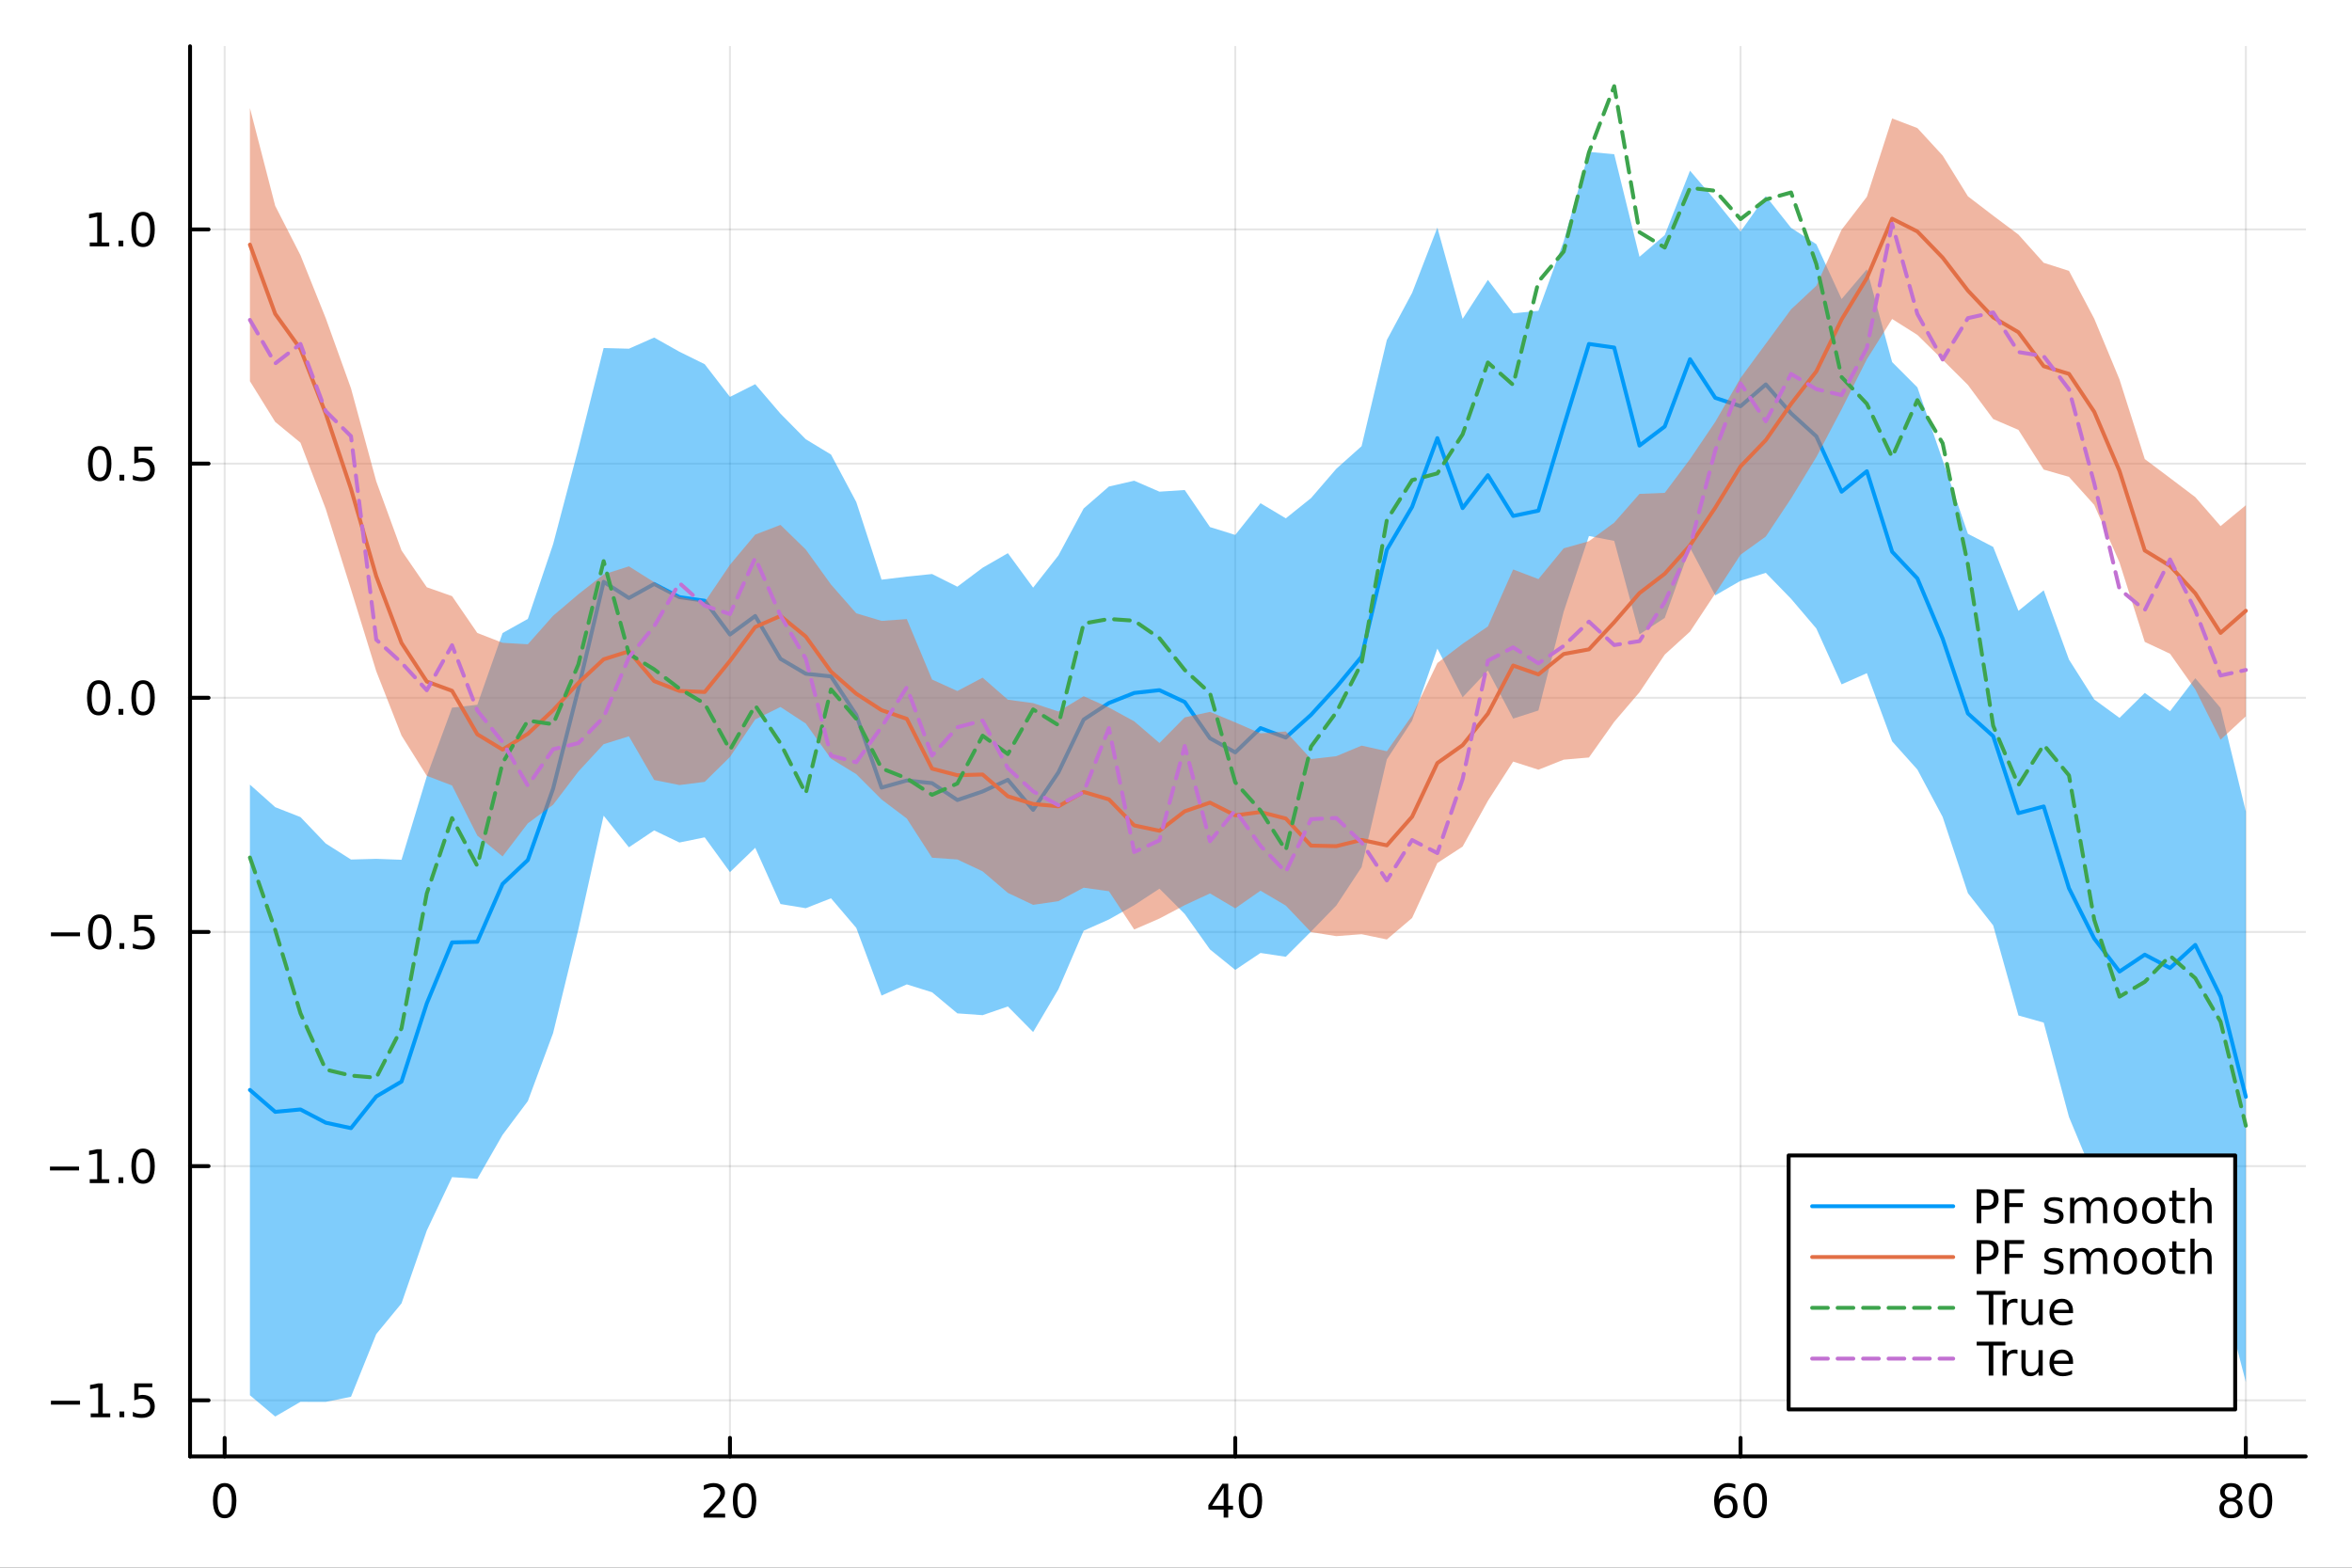 <?xml version="1.0" encoding="utf-8"?>
<svg xmlns="http://www.w3.org/2000/svg" xmlns:xlink="http://www.w3.org/1999/xlink" width="600" height="400" viewBox="0 0 2400 1600">
<rect x="0" y="0" width="2400" height="1600" fill="#333333" stroke="none"/>
<defs>
  <clipPath id="clip340">
    <rect x="0" y="0" width="2400" height="1600"/>
  </clipPath>
</defs>
<path clip-path="url(#clip340)" d="M0 1600 L2400 1600 L2400 0 L0 0  Z" fill="#ffffff" fill-rule="evenodd" fill-opacity="1"/>
<defs>
  <clipPath id="clip341">
    <rect x="480" y="0" width="1681" height="1600"/>
  </clipPath>
</defs>
<path clip-path="url(#clip340)" d="M193.936 1486.45 L2352.76 1486.45 L2352.76 47.244 L193.936 47.244  Z" fill="#ffffff" fill-rule="evenodd" fill-opacity="1"/>
<defs>
  <clipPath id="clip342">
    <rect x="193" y="47" width="2160" height="1440"/>
  </clipPath>
</defs>
<polyline clip-path="url(#clip342)" style="stroke:#000000; stroke-linecap:round; stroke-linejoin:round; stroke-width:2; stroke-opacity:0.1; fill:none" points="229.255,1486.45 229.255,47.244 "/>
<polyline clip-path="url(#clip342)" style="stroke:#000000; stroke-linecap:round; stroke-linejoin:round; stroke-width:2; stroke-opacity:0.1; fill:none" points="744.855,1486.45 744.855,47.244 "/>
<polyline clip-path="url(#clip342)" style="stroke:#000000; stroke-linecap:round; stroke-linejoin:round; stroke-width:2; stroke-opacity:0.1; fill:none" points="1260.46,1486.45 1260.46,47.244 "/>
<polyline clip-path="url(#clip342)" style="stroke:#000000; stroke-linecap:round; stroke-linejoin:round; stroke-width:2; stroke-opacity:0.1; fill:none" points="1776.06,1486.45 1776.06,47.244 "/>
<polyline clip-path="url(#clip342)" style="stroke:#000000; stroke-linecap:round; stroke-linejoin:round; stroke-width:2; stroke-opacity:0.1; fill:none" points="2291.66,1486.45 2291.66,47.244 "/>
<polyline clip-path="url(#clip342)" style="stroke:#000000; stroke-linecap:round; stroke-linejoin:round; stroke-width:2; stroke-opacity:0.1; fill:none" points="193.936,1429.18 2352.76,1429.18 "/>
<polyline clip-path="url(#clip342)" style="stroke:#000000; stroke-linecap:round; stroke-linejoin:round; stroke-width:2; stroke-opacity:0.1; fill:none" points="193.936,1190.18 2352.76,1190.18 "/>
<polyline clip-path="url(#clip342)" style="stroke:#000000; stroke-linecap:round; stroke-linejoin:round; stroke-width:2; stroke-opacity:0.1; fill:none" points="193.936,951.175 2352.76,951.175 "/>
<polyline clip-path="url(#clip342)" style="stroke:#000000; stroke-linecap:round; stroke-linejoin:round; stroke-width:2; stroke-opacity:0.1; fill:none" points="193.936,712.171 2352.76,712.171 "/>
<polyline clip-path="url(#clip342)" style="stroke:#000000; stroke-linecap:round; stroke-linejoin:round; stroke-width:2; stroke-opacity:0.1; fill:none" points="193.936,473.167 2352.76,473.167 "/>
<polyline clip-path="url(#clip342)" style="stroke:#000000; stroke-linecap:round; stroke-linejoin:round; stroke-width:2; stroke-opacity:0.1; fill:none" points="193.936,234.163 2352.76,234.163 "/>
<polyline clip-path="url(#clip340)" style="stroke:#000000; stroke-linecap:round; stroke-linejoin:round; stroke-width:4; stroke-opacity:1; fill:none" points="193.936,1486.45 2352.76,1486.45 "/>
<polyline clip-path="url(#clip340)" style="stroke:#000000; stroke-linecap:round; stroke-linejoin:round; stroke-width:4; stroke-opacity:1; fill:none" points="229.255,1486.45 229.255,1467.55 "/>
<polyline clip-path="url(#clip340)" style="stroke:#000000; stroke-linecap:round; stroke-linejoin:round; stroke-width:4; stroke-opacity:1; fill:none" points="744.855,1486.45 744.855,1467.55 "/>
<polyline clip-path="url(#clip340)" style="stroke:#000000; stroke-linecap:round; stroke-linejoin:round; stroke-width:4; stroke-opacity:1; fill:none" points="1260.46,1486.45 1260.46,1467.55 "/>
<polyline clip-path="url(#clip340)" style="stroke:#000000; stroke-linecap:round; stroke-linejoin:round; stroke-width:4; stroke-opacity:1; fill:none" points="1776.06,1486.45 1776.06,1467.55 "/>
<polyline clip-path="url(#clip340)" style="stroke:#000000; stroke-linecap:round; stroke-linejoin:round; stroke-width:4; stroke-opacity:1; fill:none" points="2291.66,1486.45 2291.66,1467.55 "/>
<path clip-path="url(#clip340)" d="M229.255 1517.37 Q225.644 1517.37 223.815 1520.93 Q222.009 1524.47 222.009 1531.6 Q222.009 1538.71 223.815 1542.27 Q225.644 1545.82 229.255 1545.82 Q232.889 1545.82 234.694 1542.27 Q236.523 1538.71 236.523 1531.6 Q236.523 1524.47 234.694 1520.93 Q232.889 1517.37 229.255 1517.37 M229.255 1513.66 Q235.065 1513.66 238.12 1518.27 Q241.199 1522.85 241.199 1531.6 Q241.199 1540.33 238.12 1544.94 Q235.065 1549.52 229.255 1549.52 Q223.444 1549.52 220.366 1544.94 Q217.31 1540.33 217.31 1531.6 Q217.31 1522.85 220.366 1518.27 Q223.444 1513.66 229.255 1513.66 Z" fill="#000000" fill-rule="nonzero" fill-opacity="1" /><path clip-path="url(#clip340)" d="M723.629 1544.91 L739.948 1544.91 L739.948 1548.85 L718.004 1548.85 L718.004 1544.91 Q720.666 1542.16 725.249 1537.53 Q729.855 1532.88 731.036 1531.53 Q733.281 1529.01 734.161 1527.27 Q735.064 1525.51 735.064 1523.82 Q735.064 1521.07 733.119 1519.33 Q731.198 1517.6 728.096 1517.6 Q725.897 1517.6 723.443 1518.36 Q721.013 1519.13 718.235 1520.68 L718.235 1515.95 Q721.059 1514.82 723.513 1514.24 Q725.967 1513.66 728.004 1513.66 Q733.374 1513.66 736.568 1516.35 Q739.763 1519.03 739.763 1523.52 Q739.763 1525.65 738.953 1527.57 Q738.166 1529.47 736.059 1532.07 Q735.48 1532.74 732.379 1535.95 Q729.277 1539.15 723.629 1544.91 Z" fill="#000000" fill-rule="nonzero" fill-opacity="1" /><path clip-path="url(#clip340)" d="M759.763 1517.37 Q756.152 1517.37 754.323 1520.93 Q752.517 1524.47 752.517 1531.6 Q752.517 1538.71 754.323 1542.27 Q756.152 1545.82 759.763 1545.82 Q763.397 1545.82 765.202 1542.27 Q767.031 1538.71 767.031 1531.6 Q767.031 1524.47 765.202 1520.93 Q763.397 1517.37 759.763 1517.37 M759.763 1513.66 Q765.573 1513.66 768.628 1518.27 Q771.707 1522.85 771.707 1531.6 Q771.707 1540.33 768.628 1544.94 Q765.573 1549.52 759.763 1549.52 Q753.952 1549.52 750.874 1544.94 Q747.818 1540.33 747.818 1531.6 Q747.818 1522.85 750.874 1518.27 Q753.952 1513.66 759.763 1513.66 Z" fill="#000000" fill-rule="nonzero" fill-opacity="1" /><path clip-path="url(#clip340)" d="M1248.63 1518.36 L1236.82 1536.81 L1248.63 1536.81 L1248.63 1518.36 M1247.4 1514.29 L1253.28 1514.29 L1253.28 1536.81 L1258.21 1536.81 L1258.21 1540.7 L1253.28 1540.7 L1253.28 1548.85 L1248.63 1548.85 L1248.63 1540.7 L1233.03 1540.7 L1233.03 1536.19 L1247.4 1514.29 Z" fill="#000000" fill-rule="nonzero" fill-opacity="1" /><path clip-path="url(#clip340)" d="M1275.94 1517.37 Q1272.33 1517.37 1270.5 1520.93 Q1268.7 1524.47 1268.7 1531.6 Q1268.7 1538.71 1270.5 1542.27 Q1272.33 1545.82 1275.94 1545.82 Q1279.58 1545.82 1281.38 1542.27 Q1283.21 1538.71 1283.21 1531.6 Q1283.21 1524.47 1281.38 1520.93 Q1279.58 1517.37 1275.94 1517.37 M1275.94 1513.66 Q1281.75 1513.66 1284.81 1518.27 Q1287.89 1522.85 1287.89 1531.6 Q1287.89 1540.33 1284.81 1544.94 Q1281.75 1549.52 1275.94 1549.52 Q1270.13 1549.52 1267.05 1544.94 Q1264 1540.33 1264 1531.6 Q1264 1522.85 1267.05 1518.27 Q1270.13 1513.66 1275.94 1513.66 Z" fill="#000000" fill-rule="nonzero" fill-opacity="1" /><path clip-path="url(#clip340)" d="M1761.46 1529.7 Q1758.31 1529.7 1756.46 1531.86 Q1754.63 1534.01 1754.63 1537.76 Q1754.63 1541.49 1756.46 1543.66 Q1758.31 1545.82 1761.46 1545.82 Q1764.61 1545.82 1766.44 1543.66 Q1768.29 1541.49 1768.29 1537.76 Q1768.29 1534.01 1766.44 1531.86 Q1764.61 1529.7 1761.46 1529.7 M1770.74 1515.05 L1770.74 1519.31 Q1768.98 1518.48 1767.18 1518.04 Q1765.4 1517.6 1763.64 1517.6 Q1759.01 1517.6 1756.55 1520.72 Q1754.12 1523.85 1753.78 1530.17 Q1755.14 1528.15 1757.2 1527.09 Q1759.26 1526 1761.74 1526 Q1766.95 1526 1769.96 1529.17 Q1772.99 1532.32 1772.99 1537.76 Q1772.99 1543.08 1769.84 1546.3 Q1766.69 1549.52 1761.46 1549.52 Q1755.47 1549.52 1752.3 1544.94 Q1749.12 1540.33 1749.12 1531.6 Q1749.12 1523.41 1753.01 1518.55 Q1756.9 1513.66 1763.45 1513.66 Q1765.21 1513.66 1766.99 1514.01 Q1768.8 1514.36 1770.74 1515.05 Z" fill="#000000" fill-rule="nonzero" fill-opacity="1" /><path clip-path="url(#clip340)" d="M1791.04 1517.37 Q1787.43 1517.37 1785.61 1520.93 Q1783.8 1524.47 1783.8 1531.6 Q1783.8 1538.71 1785.61 1542.27 Q1787.43 1545.82 1791.04 1545.82 Q1794.68 1545.82 1796.48 1542.27 Q1798.31 1538.71 1798.31 1531.6 Q1798.31 1524.47 1796.48 1520.93 Q1794.68 1517.37 1791.04 1517.37 M1791.04 1513.66 Q1796.86 1513.66 1799.91 1518.27 Q1802.99 1522.85 1802.99 1531.6 Q1802.99 1540.33 1799.91 1544.94 Q1796.86 1549.52 1791.04 1549.52 Q1785.23 1549.52 1782.16 1544.94 Q1779.1 1540.33 1779.1 1531.6 Q1779.1 1522.85 1782.16 1518.27 Q1785.23 1513.66 1791.04 1513.66 Z" fill="#000000" fill-rule="nonzero" fill-opacity="1" /><path clip-path="url(#clip340)" d="M2276.53 1532.44 Q2273.2 1532.44 2271.28 1534.22 Q2269.38 1536 2269.38 1539.13 Q2269.38 1542.25 2271.28 1544.03 Q2273.2 1545.82 2276.53 1545.82 Q2279.86 1545.82 2281.78 1544.03 Q2283.71 1542.23 2283.71 1539.13 Q2283.71 1536 2281.78 1534.22 Q2279.89 1532.44 2276.53 1532.44 M2271.85 1530.45 Q2268.84 1529.7 2267.16 1527.64 Q2265.49 1525.58 2265.49 1522.62 Q2265.49 1518.48 2268.43 1516.07 Q2271.39 1513.66 2276.53 1513.66 Q2281.69 1513.66 2284.63 1516.07 Q2287.57 1518.48 2287.57 1522.62 Q2287.57 1525.58 2285.88 1527.64 Q2284.22 1529.7 2281.23 1530.45 Q2284.61 1531.23 2286.48 1533.52 Q2288.38 1535.82 2288.38 1539.13 Q2288.38 1544.15 2285.3 1546.83 Q2282.25 1549.52 2276.53 1549.52 Q2270.81 1549.52 2267.73 1546.83 Q2264.68 1544.15 2264.68 1539.13 Q2264.68 1535.82 2266.58 1533.52 Q2268.47 1531.23 2271.85 1530.45 M2270.14 1523.06 Q2270.14 1525.75 2271.81 1527.25 Q2273.5 1528.76 2276.53 1528.76 Q2279.54 1528.76 2281.23 1527.25 Q2282.94 1525.75 2282.94 1523.06 Q2282.94 1520.38 2281.23 1518.87 Q2279.54 1517.37 2276.53 1517.37 Q2273.5 1517.37 2271.81 1518.87 Q2270.14 1520.38 2270.14 1523.06 Z" fill="#000000" fill-rule="nonzero" fill-opacity="1" /><path clip-path="url(#clip340)" d="M2306.69 1517.37 Q2303.08 1517.37 2301.25 1520.93 Q2299.45 1524.47 2299.45 1531.6 Q2299.45 1538.71 2301.25 1542.27 Q2303.08 1545.82 2306.69 1545.82 Q2310.33 1545.82 2312.13 1542.27 Q2313.96 1538.71 2313.96 1531.6 Q2313.96 1524.47 2312.13 1520.93 Q2310.33 1517.37 2306.69 1517.37 M2306.69 1513.66 Q2312.5 1513.66 2315.56 1518.27 Q2318.64 1522.85 2318.64 1531.6 Q2318.64 1540.33 2315.56 1544.94 Q2312.5 1549.52 2306.69 1549.52 Q2300.88 1549.52 2297.8 1544.94 Q2294.75 1540.33 2294.75 1531.6 Q2294.75 1522.85 2297.8 1518.27 Q2300.88 1513.66 2306.69 1513.66 Z" fill="#000000" fill-rule="nonzero" fill-opacity="1" /><polyline clip-path="url(#clip340)" style="stroke:#000000; stroke-linecap:round; stroke-linejoin:round; stroke-width:4; stroke-opacity:1; fill:none" points="193.936,1486.45 193.936,47.244 "/>
<polyline clip-path="url(#clip340)" style="stroke:#000000; stroke-linecap:round; stroke-linejoin:round; stroke-width:4; stroke-opacity:1; fill:none" points="193.936,1429.18 212.834,1429.18 "/>
<polyline clip-path="url(#clip340)" style="stroke:#000000; stroke-linecap:round; stroke-linejoin:round; stroke-width:4; stroke-opacity:1; fill:none" points="193.936,1190.18 212.834,1190.18 "/>
<polyline clip-path="url(#clip340)" style="stroke:#000000; stroke-linecap:round; stroke-linejoin:round; stroke-width:4; stroke-opacity:1; fill:none" points="193.936,951.175 212.834,951.175 "/>
<polyline clip-path="url(#clip340)" style="stroke:#000000; stroke-linecap:round; stroke-linejoin:round; stroke-width:4; stroke-opacity:1; fill:none" points="193.936,712.171 212.834,712.171 "/>
<polyline clip-path="url(#clip340)" style="stroke:#000000; stroke-linecap:round; stroke-linejoin:round; stroke-width:4; stroke-opacity:1; fill:none" points="193.936,473.167 212.834,473.167 "/>
<polyline clip-path="url(#clip340)" style="stroke:#000000; stroke-linecap:round; stroke-linejoin:round; stroke-width:4; stroke-opacity:1; fill:none" points="193.936,234.163 212.834,234.163 "/>
<path clip-path="url(#clip340)" d="M51.987 1429.63 L81.663 1429.63 L81.663 1433.57 L51.987 1433.57 L51.987 1429.63 Z" fill="#000000" fill-rule="nonzero" fill-opacity="1" /><path clip-path="url(#clip340)" d="M92.566 1442.53 L100.205 1442.53 L100.205 1416.16 L91.895 1417.83 L91.895 1413.57 L100.159 1411.9 L104.834 1411.9 L104.834 1442.53 L112.473 1442.53 L112.473 1446.46 L92.566 1446.46 L92.566 1442.53 Z" fill="#000000" fill-rule="nonzero" fill-opacity="1" /><path clip-path="url(#clip340)" d="M121.918 1440.58 L126.802 1440.58 L126.802 1446.46 L121.918 1446.46 L121.918 1440.58 Z" fill="#000000" fill-rule="nonzero" fill-opacity="1" /><path clip-path="url(#clip340)" d="M137.033 1411.9 L155.39 1411.9 L155.39 1415.84 L141.316 1415.84 L141.316 1424.31 Q142.334 1423.96 143.353 1423.8 Q144.371 1423.62 145.39 1423.62 Q151.177 1423.62 154.556 1426.79 Q157.936 1429.96 157.936 1435.38 Q157.936 1440.95 154.464 1444.06 Q150.992 1447.13 144.672 1447.13 Q142.496 1447.13 140.228 1446.76 Q137.982 1446.39 135.575 1445.65 L135.575 1440.95 Q137.658 1442.09 139.881 1442.64 Q142.103 1443.2 144.58 1443.2 Q148.584 1443.2 150.922 1441.09 Q153.26 1438.99 153.26 1435.38 Q153.26 1431.76 150.922 1429.66 Q148.584 1427.55 144.58 1427.55 Q142.705 1427.55 140.83 1427.97 Q138.978 1428.38 137.033 1429.26 L137.033 1411.9 Z" fill="#000000" fill-rule="nonzero" fill-opacity="1" /><path clip-path="url(#clip340)" d="M50.992 1190.63 L80.668 1190.63 L80.668 1194.57 L50.992 1194.57 L50.992 1190.63 Z" fill="#000000" fill-rule="nonzero" fill-opacity="1" /><path clip-path="url(#clip340)" d="M91.571 1203.52 L99.21 1203.52 L99.21 1177.16 L90.899 1178.83 L90.899 1174.57 L99.163 1172.9 L103.839 1172.9 L103.839 1203.52 L111.478 1203.52 L111.478 1207.46 L91.571 1207.46 L91.571 1203.52 Z" fill="#000000" fill-rule="nonzero" fill-opacity="1" /><path clip-path="url(#clip340)" d="M120.922 1201.58 L125.807 1201.58 L125.807 1207.46 L120.922 1207.46 L120.922 1201.58 Z" fill="#000000" fill-rule="nonzero" fill-opacity="1" /><path clip-path="url(#clip340)" d="M145.992 1175.98 Q142.381 1175.98 140.552 1179.54 Q138.746 1183.08 138.746 1190.21 Q138.746 1197.32 140.552 1200.89 Q142.381 1204.43 145.992 1204.43 Q149.626 1204.43 151.431 1200.89 Q153.26 1197.32 153.26 1190.21 Q153.26 1183.08 151.431 1179.54 Q149.626 1175.98 145.992 1175.98 M145.992 1172.27 Q151.802 1172.27 154.857 1176.88 Q157.936 1181.46 157.936 1190.21 Q157.936 1198.94 154.857 1203.55 Q151.802 1208.13 145.992 1208.13 Q140.181 1208.13 137.103 1203.55 Q134.047 1198.94 134.047 1190.21 Q134.047 1181.46 137.103 1176.88 Q140.181 1172.27 145.992 1172.27 Z" fill="#000000" fill-rule="nonzero" fill-opacity="1" /><path clip-path="url(#clip340)" d="M51.987 951.627 L81.663 951.627 L81.663 955.562 L51.987 955.562 L51.987 951.627 Z" fill="#000000" fill-rule="nonzero" fill-opacity="1" /><path clip-path="url(#clip340)" d="M101.756 936.974 Q98.145 936.974 96.316 940.539 Q94.51 944.08 94.51 951.21 Q94.51 958.316 96.316 961.881 Q98.145 965.423 101.756 965.423 Q105.39 965.423 107.196 961.881 Q109.024 958.316 109.024 951.21 Q109.024 944.08 107.196 940.539 Q105.39 936.974 101.756 936.974 M101.756 933.27 Q107.566 933.27 110.621 937.877 Q113.7 942.46 113.7 951.21 Q113.7 959.937 110.621 964.543 Q107.566 969.127 101.756 969.127 Q95.946 969.127 92.867 964.543 Q89.811 959.937 89.811 951.21 Q89.811 942.46 92.867 937.877 Q95.946 933.27 101.756 933.27 Z" fill="#000000" fill-rule="nonzero" fill-opacity="1" /><path clip-path="url(#clip340)" d="M121.918 962.576 L126.802 962.576 L126.802 968.455 L121.918 968.455 L121.918 962.576 Z" fill="#000000" fill-rule="nonzero" fill-opacity="1" /><path clip-path="url(#clip340)" d="M137.033 933.895 L155.39 933.895 L155.39 937.83 L141.316 937.83 L141.316 946.303 Q142.334 945.955 143.353 945.793 Q144.371 945.608 145.39 945.608 Q151.177 945.608 154.556 948.779 Q157.936 951.951 157.936 957.367 Q157.936 962.946 154.464 966.048 Q150.992 969.127 144.672 969.127 Q142.496 969.127 140.228 968.756 Q137.982 968.386 135.575 967.645 L135.575 962.946 Q137.658 964.08 139.881 964.636 Q142.103 965.191 144.58 965.191 Q148.584 965.191 150.922 963.085 Q153.26 960.978 153.26 957.367 Q153.26 953.756 150.922 951.65 Q148.584 949.543 144.58 949.543 Q142.705 949.543 140.83 949.96 Q138.978 950.377 137.033 951.256 L137.033 933.895 Z" fill="#000000" fill-rule="nonzero" fill-opacity="1" /><path clip-path="url(#clip340)" d="M100.76 697.97 Q97.149 697.97 95.321 701.535 Q93.515 705.076 93.515 712.206 Q93.515 719.312 95.321 722.877 Q97.149 726.419 100.76 726.419 Q104.395 726.419 106.2 722.877 Q108.029 719.312 108.029 712.206 Q108.029 705.076 106.2 701.535 Q104.395 697.97 100.76 697.97 M100.76 694.266 Q106.571 694.266 109.626 698.873 Q112.705 703.456 112.705 712.206 Q112.705 720.933 109.626 725.539 Q106.571 730.123 100.76 730.123 Q94.95 730.123 91.871 725.539 Q88.816 720.933 88.816 712.206 Q88.816 703.456 91.871 698.873 Q94.95 694.266 100.76 694.266 Z" fill="#000000" fill-rule="nonzero" fill-opacity="1" /><path clip-path="url(#clip340)" d="M120.922 723.572 L125.807 723.572 L125.807 729.451 L120.922 729.451 L120.922 723.572 Z" fill="#000000" fill-rule="nonzero" fill-opacity="1" /><path clip-path="url(#clip340)" d="M145.992 697.97 Q142.381 697.97 140.552 701.535 Q138.746 705.076 138.746 712.206 Q138.746 719.312 140.552 722.877 Q142.381 726.419 145.992 726.419 Q149.626 726.419 151.431 722.877 Q153.26 719.312 153.26 712.206 Q153.26 705.076 151.431 701.535 Q149.626 697.97 145.992 697.97 M145.992 694.266 Q151.802 694.266 154.857 698.873 Q157.936 703.456 157.936 712.206 Q157.936 720.933 154.857 725.539 Q151.802 730.123 145.992 730.123 Q140.181 730.123 137.103 725.539 Q134.047 720.933 134.047 712.206 Q134.047 703.456 137.103 698.873 Q140.181 694.266 145.992 694.266 Z" fill="#000000" fill-rule="nonzero" fill-opacity="1" /><path clip-path="url(#clip340)" d="M101.756 458.966 Q98.145 458.966 96.316 462.531 Q94.51 466.073 94.51 473.202 Q94.51 480.309 96.316 483.873 Q98.145 487.415 101.756 487.415 Q105.39 487.415 107.196 483.873 Q109.024 480.309 109.024 473.202 Q109.024 466.073 107.196 462.531 Q105.39 458.966 101.756 458.966 M101.756 455.262 Q107.566 455.262 110.621 459.869 Q113.7 464.452 113.7 473.202 Q113.7 481.929 110.621 486.535 Q107.566 491.119 101.756 491.119 Q95.946 491.119 92.867 486.535 Q89.811 481.929 89.811 473.202 Q89.811 464.452 92.867 459.869 Q95.946 455.262 101.756 455.262 Z" fill="#000000" fill-rule="nonzero" fill-opacity="1" /><path clip-path="url(#clip340)" d="M121.918 484.568 L126.802 484.568 L126.802 490.447 L121.918 490.447 L121.918 484.568 Z" fill="#000000" fill-rule="nonzero" fill-opacity="1" /><path clip-path="url(#clip340)" d="M137.033 455.887 L155.39 455.887 L155.39 459.823 L141.316 459.823 L141.316 468.295 Q142.334 467.948 143.353 467.785 Q144.371 467.6 145.39 467.6 Q151.177 467.6 154.556 470.772 Q157.936 473.943 157.936 479.359 Q157.936 484.938 154.464 488.04 Q150.992 491.119 144.672 491.119 Q142.496 491.119 140.228 490.748 Q137.982 490.378 135.575 489.637 L135.575 484.938 Q137.658 486.072 139.881 486.628 Q142.103 487.184 144.58 487.184 Q148.584 487.184 150.922 485.077 Q153.26 482.971 153.26 479.359 Q153.26 475.748 150.922 473.642 Q148.584 471.535 144.58 471.535 Q142.705 471.535 140.83 471.952 Q138.978 472.369 137.033 473.248 L137.033 455.887 Z" fill="#000000" fill-rule="nonzero" fill-opacity="1" /><path clip-path="url(#clip340)" d="M91.571 247.508 L99.21 247.508 L99.21 221.143 L90.899 222.809 L90.899 218.55 L99.163 216.883 L103.839 216.883 L103.839 247.508 L111.478 247.508 L111.478 251.443 L91.571 251.443 L91.571 247.508 Z" fill="#000000" fill-rule="nonzero" fill-opacity="1" /><path clip-path="url(#clip340)" d="M120.922 245.564 L125.807 245.564 L125.807 251.443 L120.922 251.443 L120.922 245.564 Z" fill="#000000" fill-rule="nonzero" fill-opacity="1" /><path clip-path="url(#clip340)" d="M145.992 219.962 Q142.381 219.962 140.552 223.527 Q138.746 227.069 138.746 234.198 Q138.746 241.305 140.552 244.869 Q142.381 248.411 145.992 248.411 Q149.626 248.411 151.431 244.869 Q153.26 241.305 153.26 234.198 Q153.26 227.069 151.431 223.527 Q149.626 219.962 145.992 219.962 M145.992 216.258 Q151.802 216.258 154.857 220.865 Q157.936 225.448 157.936 234.198 Q157.936 242.925 154.857 247.531 Q151.802 252.115 145.992 252.115 Q140.181 252.115 137.103 247.531 Q134.047 242.925 134.047 234.198 Q134.047 225.448 137.103 220.865 Q140.181 216.258 145.992 216.258 Z" fill="#000000" fill-rule="nonzero" fill-opacity="1" /><path clip-path="url(#clip342)" d="M255.035 1424.02 L280.815 1445.72 L306.595 1430.74 L332.375 1430.78 L358.155 1425.55 L383.935 1361.58 L409.715 1330.21 L435.495 1255.89 L461.275 1201.42 L487.055 1203.13 L512.835 1158.23 L538.615 1123.79 L564.395 1054.36 L590.175 948.428 L615.955 832.449 L641.735 864.752 L667.515 847.521 L693.295 859.88 L719.075 854.591 L744.855 890.114 L770.635 865.266 L796.415 922.656 L822.195 926.926 L847.975 916.793 L873.755 947.019 L899.535 1016.09 L925.316 1004.67 L951.096 1012.73 L976.876 1034.25 L1002.66 1036.09 L1028.44 1027.21 L1054.22 1053.32 L1080 1009.71 L1105.78 949.891 L1131.56 938.414 L1157.34 923.852 L1183.12 906.986 L1208.9 932.791 L1234.68 969.015 L1260.46 989.86 L1286.24 972.601 L1312.02 976.501 L1337.8 950.732 L1363.58 924.171 L1389.36 885.057 L1415.14 775.053 L1440.92 735.661 L1466.7 661.94 L1492.48 711.689 L1518.26 684.359 L1544.04 733.421 L1569.82 725.13 L1595.6 624.268 L1621.38 547.057 L1647.16 552.048 L1672.94 647.443 L1698.72 630.635 L1724.5 559.023 L1750.28 607.635 L1776.06 592.768 L1801.84 584.644 L1827.62 611.135 L1853.4 641.429 L1879.18 698.474 L1904.96 687.029 L1930.74 756.643 L1956.52 785.422 L1982.3 833.799 L2008.08 911.592 L2033.86 944.501 L2059.64 1036.42 L2085.42 1043.67 L2111.2 1139.99 L2136.98 1201.94 L2162.76 1250.45 L2188.54 1241.48 L2214.32 1250.05 L2240.1 1236.59 L2265.88 1311.6 L2291.66 1410.55 L2291.66 828.203 L2265.88 722.54 L2240.1 692.173 L2214.32 725.886 L2188.54 707.2 L2162.76 732.672 L2136.98 713.855 L2111.2 673.157 L2085.42 602.489 L2059.64 623.419 L2033.86 558.182 L2008.08 544.78 L1982.3 469.704 L1956.52 395.357 L1930.74 369.552 L1904.96 274.827 L1879.18 305.207 L1853.4 249.212 L1827.62 232.564 L1801.84 200.066 L1776.06 236.397 L1750.28 204.495 L1724.5 174.209 L1698.72 239.952 L1672.94 262.092 L1647.16 157.396 L1621.38 155.02 L1595.6 246.252 L1569.82 317.23 L1544.04 319.778 L1518.26 285.627 L1492.48 325.464 L1466.7 232.33 L1440.92 298.94 L1415.14 347.06 L1389.36 455.388 L1363.58 478.442 L1337.8 508.367 L1312.02 529.018 L1286.24 513.572 L1260.46 545.957 L1234.68 537.926 L1208.9 500.114 L1183.12 501.8 L1157.34 490.623 L1131.56 496.543 L1105.78 518.943 L1080 566.89 L1054.22 599.763 L1028.44 564.586 L1002.66 579.466 L976.876 598.8 L951.096 585.859 L925.316 588.493 L899.535 591.623 L873.755 512.379 L847.975 463.918 L822.195 448.298 L796.415 422.182 L770.635 392.097 L744.855 405.08 L719.075 371.695 L693.295 358.992 L667.515 344.505 L641.735 355.885 L615.955 355.184 L590.175 457.74 L564.395 555.415 L538.615 631.661 L512.835 646.093 L487.055 719.303 L461.275 722.249 L435.495 792.318 L409.715 877.495 L383.935 876.529 L358.155 877.246 L332.375 860.874 L306.595 833.922 L280.815 823.806 L255.035 800.795  Z" fill="#009af9" fill-rule="evenodd" fill-opacity="0.5"/>
<polyline clip-path="url(#clip342)" style="stroke:#009af9; stroke-linecap:round; stroke-linejoin:round; stroke-width:4; stroke-opacity:1; fill:none" points="255.035,1112.41 280.815,1134.76 306.595,1132.33 332.375,1145.83 358.155,1151.4 383.935,1119.06 409.715,1103.85 435.495,1024.11 461.275,961.834 487.055,961.216 512.835,902.163 538.615,877.725 564.395,804.887 590.175,703.084 615.955,593.817 641.735,610.319 667.515,596.013 693.295,609.436 719.075,613.143 744.855,647.597 770.635,628.682 796.415,672.419 822.195,687.612 847.975,690.356 873.755,729.699 899.535,803.856 925.316,796.582 951.096,799.294 976.876,816.526 1002.66,807.778 1028.44,795.9 1054.22,826.544 1080,788.302 1105.78,734.417 1131.56,717.479 1157.34,707.238 1183.12,704.393 1208.9,716.453 1234.68,753.47 1260.46,767.909 1286.24,743.086 1312.02,752.76 1337.8,729.55 1363.58,701.307 1389.36,670.223 1415.14,561.057 1440.92,517.301 1466.7,447.135 1492.48,518.576 1518.26,484.993 1544.04,526.599 1569.82,521.18 1595.6,435.26 1621.38,351.038 1647.16,354.722 1672.94,454.768 1698.72,435.293 1724.5,366.616 1750.28,406.065 1776.06,414.582 1801.84,392.355 1827.62,421.85 1853.4,445.321 1879.18,501.841 1904.96,480.928 1930.74,563.097 1956.52,590.389 1982.3,651.751 2008.08,728.186 2033.86,751.341 2059.64,829.92 2085.42,823.079 2111.2,906.575 2136.98,957.898 2162.76,991.562 2188.54,974.34 2214.32,987.967 2240.1,964.382 2265.88,1017.07 2291.66,1119.38 "/>
<path clip-path="url(#clip342)" d="M255.035 389.054 L280.815 430.61 L306.595 451.833 L332.375 519.395 L358.155 601.556 L383.935 685.09 L409.715 750.686 L435.495 791.809 L461.275 801.668 L487.055 852.816 L512.835 874.086 L538.615 840.294 L564.395 821.329 L590.175 787.445 L615.955 759.535 L641.735 751.455 L667.515 796.033 L693.295 801.236 L719.075 797.957 L744.855 772.579 L770.635 734.259 L796.415 721.547 L822.195 738.421 L847.975 774.341 L873.755 790.113 L899.535 815.935 L925.316 835.429 L951.096 875.412 L976.876 877.177 L1002.66 889.296 L1028.44 911.297 L1054.22 923.495 L1080 919.744 L1105.78 905.993 L1131.56 909.598 L1157.34 948.647 L1183.12 937.468 L1208.9 923.839 L1234.68 911.819 L1260.46 927.037 L1286.24 909.052 L1312.02 924.235 L1337.8 951.324 L1363.58 955.444 L1389.36 953.471 L1415.14 958.818 L1440.92 936.901 L1466.7 880.828 L1492.48 864.02 L1518.26 817.348 L1544.04 777.296 L1569.82 785.566 L1595.6 775.339 L1621.38 773.107 L1647.16 736.712 L1672.94 706.549 L1698.72 668.092 L1724.5 644.65 L1750.28 605.716 L1776.06 566.152 L1801.84 547.572 L1827.62 508.782 L1853.4 466.495 L1879.18 417.711 L1904.96 366.708 L1930.74 325.548 L1956.52 341.82 L1982.3 367.197 L2008.08 392.858 L2033.86 427.678 L2059.64 438.76 L2085.42 479.282 L2111.2 486.695 L2136.98 515.35 L2162.76 574.065 L2188.54 655.127 L2214.32 667.215 L2240.1 703.693 L2265.88 754.951 L2291.66 731.087 L2291.66 515.651 L2265.88 536.956 L2240.1 507.383 L2214.32 487.884 L2188.54 468.513 L2162.76 387.286 L2136.98 325.269 L2111.2 276.436 L2085.42 268.221 L2059.64 239.422 L2033.86 220.116 L2008.08 200.361 L1982.3 158.729 L1956.52 130.714 L1930.74 120.877 L1904.96 200.863 L1879.18 234.459 L1853.4 291.648 L1827.62 315.741 L1801.84 350.794 L1776.06 385.813 L1750.28 430.511 L1724.5 468.575 L1698.72 503.016 L1672.94 504.065 L1647.16 533.406 L1621.38 552.365 L1595.6 559.628 L1569.82 591.023 L1544.04 581.204 L1518.26 639.346 L1492.48 657.059 L1466.7 676.674 L1440.92 730.162 L1415.14 766.745 L1389.36 760.988 L1363.58 771.78 L1337.8 774.744 L1312.02 746.535 L1286.24 748.512 L1260.46 737.28 L1234.68 726.536 L1208.9 732.193 L1183.12 758.333 L1157.34 736.18 L1131.56 722.118 L1105.78 710.572 L1080 726.164 L1054.22 717.623 L1028.44 714.137 L1002.66 691.633 L976.876 705.257 L951.096 693.557 L925.316 631.867 L899.535 633.682 L873.755 625.948 L847.975 596.604 L822.195 560.846 L796.415 535.73 L770.635 545.631 L744.855 576.452 L719.075 614.543 L693.295 609.132 L667.515 594.23 L641.735 578.01 L615.955 586.263 L590.175 606.523 L564.395 628.454 L538.615 657.555 L512.835 656.051 L487.055 646.021 L461.275 608.419 L435.495 599.363 L409.715 561.802 L383.935 491.281 L358.155 396.361 L332.375 324.739 L306.595 260.482 L280.815 210.062 L255.035 110.32  Z" fill="#e26f46" fill-rule="evenodd" fill-opacity="0.5"/>
<polyline clip-path="url(#clip342)" style="stroke:#e26f46; stroke-linecap:round; stroke-linejoin:round; stroke-width:4; stroke-opacity:1; fill:none" points="255.035,249.687 280.815,320.336 306.595,356.157 332.375,422.067 358.155,498.958 383.935,588.185 409.715,656.244 435.495,695.586 461.275,705.043 487.055,749.419 512.835,765.068 538.615,748.924 564.395,724.891 590.175,696.984 615.955,672.899 641.735,664.733 667.515,695.131 693.295,705.184 719.075,706.25 744.855,674.516 770.635,639.945 796.415,628.639 822.195,649.634 847.975,685.473 873.755,708.03 899.535,724.808 925.316,733.648 951.096,784.484 976.876,791.217 1002.66,790.464 1028.44,812.717 1054.22,820.559 1080,822.954 1105.78,808.282 1131.56,815.858 1157.34,842.414 1183.12,847.9 1208.9,828.016 1234.68,819.177 1260.46,832.159 1286.24,828.782 1312.02,835.385 1337.8,863.034 1363.58,863.612 1389.36,857.229 1415.14,862.782 1440.92,833.531 1466.7,778.751 1492.48,760.539 1518.26,728.347 1544.04,679.25 1569.82,688.294 1595.6,667.483 1621.38,662.736 1647.16,635.059 1672.94,605.307 1698.72,585.554 1724.5,556.613 1750.28,518.114 1776.06,475.982 1801.84,449.183 1827.62,412.262 1853.4,379.072 1879.18,326.085 1904.96,283.786 1930.74,223.212 1956.52,236.267 1982.3,262.963 2008.08,296.609 2033.86,323.897 2059.64,339.091 2085.42,373.752 2111.2,381.565 2136.98,420.309 2162.76,480.675 2188.54,561.82 2214.32,577.55 2240.1,605.538 2265.88,645.954 2291.66,623.369 "/>
<polyline clip-path="url(#clip342)" style="stroke:#3da44d; stroke-linecap:round; stroke-linejoin:round; stroke-width:4; stroke-opacity:1; fill:none" stroke-dasharray="16, 10" points="255.035,875.21 280.815,949.077 306.595,1034.15 332.375,1091.62 358.155,1097.76 383.935,1099.92 409.715,1049.45 435.495,911.898 461.275,834.971 487.055,883.809 512.835,778.645 538.615,735.427 564.395,739.172 590.175,678.117 615.955,572.721 641.735,667.273 667.515,683.141 693.295,702.8 719.075,718.136 744.855,765.313 770.635,719.951 796.415,758.668 822.195,809.921 847.975,703.636 873.755,733.674 899.535,784.178 925.316,794.431 951.096,811.213 976.876,799.649 1002.66,750.851 1028.44,769.609 1054.22,724.05 1080,740.103 1105.78,636.353 1131.56,631.718 1157.34,633.49 1183.12,651.349 1208.9,683.766 1234.68,707.351 1260.46,798.455 1286.24,827.208 1312.02,867.805 1337.8,761.984 1363.58,727.027 1389.36,676.893 1415.14,530.78 1440.92,489.999 1466.7,483.155 1492.48,443.281 1518.26,369.974 1544.04,392.841 1569.82,287.515 1595.6,256.741 1621.38,155.47 1647.16,87.976 1672.94,236.974 1698.72,252.651 1724.5,191.719 1750.28,194.692 1776.06,223.627 1801.84,203.664 1827.62,196.438 1853.4,269.561 1879.18,384.819 1904.96,412.145 1930.74,466.552 1956.52,408.35 1982.3,452.407 2008.08,576.231 2033.86,740.73 2059.64,801.274 2085.42,760.19 2111.2,791.361 2136.98,938.679 2162.76,1017.2 2188.54,1002.12 2214.32,975.457 2240.1,998.39 2265.88,1042.76 2291.66,1148.9 "/>
<polyline clip-path="url(#clip342)" style="stroke:#c271d2; stroke-linecap:round; stroke-linejoin:round; stroke-width:4; stroke-opacity:1; fill:none" stroke-dasharray="16, 10" points="255.035,326.513 280.815,370.987 306.595,351.033 332.375,419.624 358.155,445.193 383.935,652.858 409.715,676.336 435.495,704.476 461.275,658.513 487.055,725.15 512.835,757.42 538.615,801.852 564.395,764.678 590.175,758.463 615.955,732.021 641.735,670.891 667.515,639.177 693.295,595.058 719.075,618.098 744.855,626.726 770.635,569.405 796.415,628.207 822.195,672.245 847.975,771.207 873.755,777.964 899.535,742.01 925.316,701.48 951.096,771.136 976.876,742.263 1002.66,735.444 1028.44,784.03 1054.22,807.653 1080,821.834 1105.78,808.416 1131.56,743.123 1157.34,869.592 1183.12,857.627 1208.9,761.391 1234.68,858.607 1260.46,827.042 1286.24,863.244 1312.02,889.948 1337.8,836.045 1363.58,834.794 1389.36,859.843 1415.14,898.585 1440.92,857.346 1466.7,870.667 1492.48,795.193 1518.26,674.324 1544.04,660.696 1569.82,677.05 1595.6,659.271 1621.38,634.453 1647.16,658.349 1672.94,654.345 1698.72,614.438 1724.5,557.79 1750.28,459.601 1776.06,391.293 1801.84,429.993 1827.62,381.606 1853.4,397.159 1879.18,403.251 1904.96,355.16 1930.74,228.407 1956.52,320.45 1982.3,366.914 2008.08,324.689 2033.86,318.889 2059.64,359.321 2085.42,363.527 2111.2,397.285 2136.98,493.247 2162.76,601.193 2188.54,622.682 2214.32,570.975 2240.1,623.115 2265.88,689.445 2291.66,683.772 "/>
<path clip-path="url(#clip340)" d="M1825.15 1438.47 L2280.8 1438.47 L2280.8 1179.27 L1825.15 1179.27  Z" fill="#ffffff" fill-rule="evenodd" fill-opacity="1"/>
<polyline clip-path="url(#clip340)" style="stroke:#000000; stroke-linecap:round; stroke-linejoin:round; stroke-width:4; stroke-opacity:1; fill:none" points="1825.15,1438.47 2280.8,1438.47 2280.8,1179.27 1825.15,1179.27 1825.15,1438.47 "/>
<polyline clip-path="url(#clip340)" style="stroke:#009af9; stroke-linecap:round; stroke-linejoin:round; stroke-width:4; stroke-opacity:1; fill:none" points="1849.13,1231.11 1993.05,1231.11 "/>
<path clip-path="url(#clip340)" d="M2021.72 1217.68 L2021.72 1230.66 L2027.6 1230.66 Q2030.86 1230.66 2032.64 1228.97 Q2034.43 1227.28 2034.43 1224.16 Q2034.43 1221.06 2032.64 1219.37 Q2030.86 1217.68 2027.6 1217.68 L2021.72 1217.68 M2017.04 1213.83 L2027.6 1213.83 Q2033.41 1213.83 2036.37 1216.47 Q2039.36 1219.09 2039.36 1224.16 Q2039.36 1229.27 2036.37 1231.89 Q2033.41 1234.51 2027.6 1234.51 L2021.72 1234.51 L2021.72 1248.39 L2017.04 1248.39 L2017.04 1213.83 Z" fill="#000000" fill-rule="nonzero" fill-opacity="1" /><path clip-path="url(#clip340)" d="M2045.63 1213.83 L2065.49 1213.83 L2065.49 1217.77 L2050.3 1217.77 L2050.3 1227.95 L2064.01 1227.95 L2064.01 1231.89 L2050.3 1231.89 L2050.3 1248.39 L2045.63 1248.39 L2045.63 1213.83 Z" fill="#000000" fill-rule="nonzero" fill-opacity="1" /><path clip-path="url(#clip340)" d="M2104.31 1223.23 L2104.31 1227.26 Q2102.5 1226.33 2100.56 1225.87 Q2098.61 1225.41 2096.53 1225.41 Q2093.36 1225.41 2091.76 1226.38 Q2090.19 1227.35 2090.19 1229.3 Q2090.19 1230.78 2091.32 1231.64 Q2092.46 1232.47 2095.88 1233.23 L2097.34 1233.56 Q2101.88 1234.53 2103.78 1236.31 Q2105.7 1238.07 2105.7 1241.24 Q2105.7 1244.85 2102.83 1246.96 Q2099.98 1249.07 2094.98 1249.07 Q2092.9 1249.07 2090.63 1248.65 Q2088.38 1248.26 2085.88 1247.45 L2085.88 1243.05 Q2088.24 1244.27 2090.54 1244.9 Q2092.83 1245.5 2095.07 1245.5 Q2098.08 1245.5 2099.7 1244.48 Q2101.32 1243.44 2101.32 1241.57 Q2101.32 1239.83 2100.14 1238.9 Q2098.99 1237.98 2095.03 1237.12 L2093.55 1236.77 Q2089.59 1235.94 2087.83 1234.23 Q2086.07 1232.49 2086.07 1229.48 Q2086.07 1225.83 2088.66 1223.83 Q2091.25 1221.84 2096.02 1221.84 Q2098.38 1221.84 2100.47 1222.19 Q2102.55 1222.54 2104.31 1223.23 Z" fill="#000000" fill-rule="nonzero" fill-opacity="1" /><path clip-path="url(#clip340)" d="M2132.67 1227.45 Q2134.26 1224.58 2136.48 1223.21 Q2138.71 1221.84 2141.72 1221.84 Q2145.77 1221.84 2147.97 1224.69 Q2150.17 1227.51 2150.17 1232.75 L2150.17 1248.39 L2145.88 1248.39 L2145.88 1232.89 Q2145.88 1229.16 2144.56 1227.35 Q2143.24 1225.55 2140.54 1225.55 Q2137.23 1225.55 2135.3 1227.75 Q2133.38 1229.95 2133.38 1233.74 L2133.38 1248.39 L2129.1 1248.39 L2129.1 1232.89 Q2129.1 1229.14 2127.78 1227.35 Q2126.46 1225.55 2123.71 1225.55 Q2120.44 1225.55 2118.52 1227.77 Q2116.6 1229.97 2116.6 1233.74 L2116.6 1248.39 L2112.32 1248.39 L2112.32 1222.47 L2116.6 1222.47 L2116.6 1226.5 Q2118.06 1224.11 2120.1 1222.98 Q2122.13 1221.84 2124.93 1221.84 Q2127.76 1221.84 2129.73 1223.28 Q2131.72 1224.71 2132.67 1227.45 Z" fill="#000000" fill-rule="nonzero" fill-opacity="1" /><path clip-path="url(#clip340)" d="M2168.71 1225.45 Q2165.28 1225.45 2163.29 1228.14 Q2161.3 1230.8 2161.3 1235.45 Q2161.3 1240.11 2163.27 1242.79 Q2165.26 1245.45 2168.71 1245.45 Q2172.11 1245.45 2174.1 1242.77 Q2176.09 1240.08 2176.09 1235.45 Q2176.09 1230.85 2174.1 1228.16 Q2172.11 1225.45 2168.71 1225.45 M2168.71 1221.84 Q2174.26 1221.84 2177.43 1225.45 Q2180.61 1229.07 2180.61 1235.45 Q2180.61 1241.82 2177.43 1245.45 Q2174.26 1249.07 2168.71 1249.07 Q2163.13 1249.07 2159.96 1245.45 Q2156.81 1241.82 2156.81 1235.45 Q2156.81 1229.07 2159.96 1225.45 Q2163.13 1221.84 2168.71 1221.84 Z" fill="#000000" fill-rule="nonzero" fill-opacity="1" /><path clip-path="url(#clip340)" d="M2197.71 1225.45 Q2194.29 1225.45 2192.29 1228.14 Q2190.3 1230.8 2190.3 1235.45 Q2190.3 1240.11 2192.27 1242.79 Q2194.26 1245.45 2197.71 1245.45 Q2201.11 1245.45 2203.1 1242.77 Q2205.1 1240.08 2205.1 1235.45 Q2205.1 1230.85 2203.1 1228.16 Q2201.11 1225.45 2197.71 1225.45 M2197.71 1221.84 Q2203.27 1221.84 2206.44 1225.45 Q2209.61 1229.07 2209.61 1235.45 Q2209.61 1241.82 2206.44 1245.45 Q2203.27 1249.07 2197.71 1249.07 Q2192.13 1249.07 2188.96 1245.45 Q2185.81 1241.82 2185.81 1235.45 Q2185.81 1229.07 2188.96 1225.45 Q2192.13 1221.84 2197.71 1221.84 Z" fill="#000000" fill-rule="nonzero" fill-opacity="1" /><path clip-path="url(#clip340)" d="M2220.88 1215.11 L2220.88 1222.47 L2229.66 1222.47 L2229.66 1225.78 L2220.88 1225.78 L2220.88 1239.85 Q2220.88 1243.02 2221.74 1243.93 Q2222.62 1244.83 2225.28 1244.83 L2229.66 1244.83 L2229.66 1248.39 L2225.28 1248.39 Q2220.35 1248.39 2218.48 1246.57 Q2216.6 1244.71 2216.6 1239.85 L2216.6 1225.78 L2213.48 1225.78 L2213.48 1222.47 L2216.6 1222.47 L2216.6 1215.11 L2220.88 1215.11 Z" fill="#000000" fill-rule="nonzero" fill-opacity="1" /><path clip-path="url(#clip340)" d="M2256.81 1232.75 L2256.81 1248.39 L2252.55 1248.39 L2252.55 1232.89 Q2252.55 1229.2 2251.11 1227.38 Q2249.68 1225.55 2246.81 1225.55 Q2243.36 1225.55 2241.37 1227.75 Q2239.38 1229.95 2239.38 1233.74 L2239.38 1248.39 L2235.1 1248.39 L2235.1 1212.38 L2239.38 1212.38 L2239.38 1226.5 Q2240.91 1224.16 2242.97 1223 Q2245.05 1221.84 2247.76 1221.84 Q2252.23 1221.84 2254.52 1224.62 Q2256.81 1227.38 2256.81 1232.75 Z" fill="#000000" fill-rule="nonzero" fill-opacity="1" /><polyline clip-path="url(#clip340)" style="stroke:#e26f46; stroke-linecap:round; stroke-linejoin:round; stroke-width:4; stroke-opacity:1; fill:none" points="1849.13,1282.95 1993.05,1282.95 "/>
<path clip-path="url(#clip340)" d="M2021.72 1269.52 L2021.72 1282.5 L2027.6 1282.5 Q2030.86 1282.5 2032.64 1280.81 Q2034.43 1279.12 2034.43 1276 Q2034.43 1272.9 2032.64 1271.21 Q2030.86 1269.52 2027.6 1269.52 L2021.72 1269.52 M2017.04 1265.67 L2027.6 1265.67 Q2033.41 1265.67 2036.37 1268.31 Q2039.36 1270.93 2039.36 1276 Q2039.36 1281.11 2036.37 1283.73 Q2033.41 1286.35 2027.6 1286.35 L2021.72 1286.35 L2021.72 1300.23 L2017.04 1300.23 L2017.04 1265.67 Z" fill="#000000" fill-rule="nonzero" fill-opacity="1" /><path clip-path="url(#clip340)" d="M2045.63 1265.67 L2065.49 1265.67 L2065.49 1269.61 L2050.3 1269.61 L2050.3 1279.79 L2064.01 1279.79 L2064.01 1283.73 L2050.3 1283.73 L2050.3 1300.23 L2045.63 1300.23 L2045.63 1265.67 Z" fill="#000000" fill-rule="nonzero" fill-opacity="1" /><path clip-path="url(#clip340)" d="M2104.31 1275.07 L2104.31 1279.1 Q2102.5 1278.17 2100.56 1277.71 Q2098.61 1277.25 2096.53 1277.25 Q2093.36 1277.25 2091.76 1278.22 Q2090.19 1279.19 2090.19 1281.14 Q2090.19 1282.62 2091.32 1283.48 Q2092.46 1284.31 2095.88 1285.07 L2097.34 1285.4 Q2101.88 1286.37 2103.78 1288.15 Q2105.7 1289.91 2105.7 1293.08 Q2105.7 1296.69 2102.83 1298.8 Q2099.98 1300.91 2094.98 1300.91 Q2092.9 1300.91 2090.63 1300.49 Q2088.38 1300.1 2085.88 1299.29 L2085.88 1294.89 Q2088.24 1296.11 2090.54 1296.74 Q2092.83 1297.34 2095.07 1297.34 Q2098.08 1297.34 2099.7 1296.32 Q2101.32 1295.28 2101.32 1293.41 Q2101.32 1291.67 2100.14 1290.74 Q2098.99 1289.82 2095.03 1288.96 L2093.55 1288.61 Q2089.59 1287.78 2087.83 1286.07 Q2086.07 1284.33 2086.07 1281.32 Q2086.07 1277.67 2088.66 1275.67 Q2091.25 1273.68 2096.02 1273.68 Q2098.38 1273.68 2100.47 1274.03 Q2102.55 1274.38 2104.31 1275.07 Z" fill="#000000" fill-rule="nonzero" fill-opacity="1" /><path clip-path="url(#clip340)" d="M2132.67 1279.29 Q2134.26 1276.42 2136.48 1275.05 Q2138.71 1273.68 2141.72 1273.68 Q2145.77 1273.68 2147.97 1276.53 Q2150.17 1279.35 2150.17 1284.59 L2150.17 1300.23 L2145.88 1300.23 L2145.88 1284.73 Q2145.88 1281 2144.56 1279.19 Q2143.24 1277.39 2140.54 1277.39 Q2137.23 1277.39 2135.3 1279.59 Q2133.38 1281.79 2133.38 1285.58 L2133.38 1300.23 L2129.1 1300.23 L2129.1 1284.73 Q2129.1 1280.98 2127.78 1279.19 Q2126.46 1277.39 2123.71 1277.39 Q2120.44 1277.39 2118.52 1279.61 Q2116.6 1281.81 2116.6 1285.58 L2116.6 1300.23 L2112.32 1300.23 L2112.32 1274.31 L2116.6 1274.31 L2116.6 1278.34 Q2118.06 1275.95 2120.1 1274.82 Q2122.13 1273.68 2124.93 1273.68 Q2127.76 1273.68 2129.73 1275.12 Q2131.72 1276.55 2132.67 1279.29 Z" fill="#000000" fill-rule="nonzero" fill-opacity="1" /><path clip-path="url(#clip340)" d="M2168.71 1277.29 Q2165.28 1277.29 2163.29 1279.98 Q2161.3 1282.64 2161.3 1287.29 Q2161.3 1291.95 2163.27 1294.63 Q2165.26 1297.29 2168.71 1297.29 Q2172.11 1297.29 2174.1 1294.61 Q2176.09 1291.92 2176.09 1287.29 Q2176.09 1282.69 2174.1 1280 Q2172.11 1277.29 2168.71 1277.29 M2168.71 1273.68 Q2174.26 1273.68 2177.43 1277.29 Q2180.61 1280.91 2180.61 1287.29 Q2180.61 1293.66 2177.43 1297.29 Q2174.26 1300.91 2168.71 1300.91 Q2163.13 1300.91 2159.96 1297.29 Q2156.81 1293.66 2156.81 1287.29 Q2156.81 1280.91 2159.96 1277.29 Q2163.13 1273.68 2168.71 1273.68 Z" fill="#000000" fill-rule="nonzero" fill-opacity="1" /><path clip-path="url(#clip340)" d="M2197.71 1277.29 Q2194.29 1277.29 2192.29 1279.98 Q2190.3 1282.64 2190.3 1287.29 Q2190.3 1291.95 2192.27 1294.63 Q2194.26 1297.29 2197.71 1297.29 Q2201.11 1297.29 2203.1 1294.61 Q2205.1 1291.92 2205.1 1287.29 Q2205.1 1282.69 2203.1 1280 Q2201.11 1277.29 2197.71 1277.29 M2197.71 1273.68 Q2203.27 1273.68 2206.44 1277.29 Q2209.61 1280.91 2209.61 1287.29 Q2209.61 1293.66 2206.44 1297.29 Q2203.27 1300.91 2197.71 1300.91 Q2192.13 1300.91 2188.96 1297.29 Q2185.81 1293.66 2185.81 1287.29 Q2185.81 1280.91 2188.96 1277.29 Q2192.13 1273.68 2197.71 1273.68 Z" fill="#000000" fill-rule="nonzero" fill-opacity="1" /><path clip-path="url(#clip340)" d="M2220.88 1266.95 L2220.88 1274.31 L2229.66 1274.31 L2229.66 1277.62 L2220.88 1277.62 L2220.88 1291.69 Q2220.88 1294.86 2221.74 1295.77 Q2222.62 1296.67 2225.28 1296.67 L2229.66 1296.67 L2229.66 1300.23 L2225.28 1300.23 Q2220.35 1300.23 2218.48 1298.41 Q2216.6 1296.55 2216.6 1291.69 L2216.6 1277.62 L2213.48 1277.62 L2213.48 1274.31 L2216.6 1274.31 L2216.6 1266.95 L2220.88 1266.95 Z" fill="#000000" fill-rule="nonzero" fill-opacity="1" /><path clip-path="url(#clip340)" d="M2256.81 1284.59 L2256.81 1300.23 L2252.55 1300.23 L2252.55 1284.73 Q2252.55 1281.04 2251.11 1279.22 Q2249.68 1277.39 2246.81 1277.39 Q2243.36 1277.39 2241.37 1279.59 Q2239.38 1281.79 2239.38 1285.58 L2239.38 1300.23 L2235.1 1300.23 L2235.1 1264.22 L2239.38 1264.22 L2239.38 1278.34 Q2240.91 1276 2242.97 1274.84 Q2245.05 1273.68 2247.76 1273.68 Q2252.23 1273.68 2254.52 1276.46 Q2256.81 1279.22 2256.81 1284.59 Z" fill="#000000" fill-rule="nonzero" fill-opacity="1" /><polyline clip-path="url(#clip340)" style="stroke:#3da44d; stroke-linecap:round; stroke-linejoin:round; stroke-width:4; stroke-opacity:1; fill:none" stroke-dasharray="16, 10" points="1849.13,1334.79 1993.05,1334.79 "/>
<path clip-path="url(#clip340)" d="M2017.04 1317.51 L2046.28 1317.51 L2046.28 1321.45 L2034.01 1321.45 L2034.01 1352.07 L2029.31 1352.07 L2029.31 1321.45 L2017.04 1321.45 L2017.04 1317.51 Z" fill="#000000" fill-rule="nonzero" fill-opacity="1" /><path clip-path="url(#clip340)" d="M2058.66 1330.13 Q2057.94 1329.71 2057.09 1329.53 Q2056.25 1329.32 2055.24 1329.32 Q2051.62 1329.32 2049.68 1331.68 Q2047.76 1334.02 2047.76 1338.42 L2047.76 1352.07 L2043.48 1352.07 L2043.48 1326.15 L2047.76 1326.15 L2047.76 1330.18 Q2049.1 1327.82 2051.25 1326.68 Q2053.41 1325.52 2056.49 1325.52 Q2056.93 1325.52 2057.46 1325.59 Q2057.99 1325.64 2058.64 1325.76 L2058.66 1330.13 Z" fill="#000000" fill-rule="nonzero" fill-opacity="1" /><path clip-path="url(#clip340)" d="M2062.69 1341.84 L2062.69 1326.15 L2066.95 1326.15 L2066.95 1341.68 Q2066.95 1345.36 2068.38 1347.21 Q2069.82 1349.04 2072.69 1349.04 Q2076.14 1349.04 2078.13 1346.84 Q2080.14 1344.64 2080.14 1340.85 L2080.14 1326.15 L2084.4 1326.15 L2084.4 1352.07 L2080.14 1352.07 L2080.14 1348.09 Q2078.59 1350.45 2076.53 1351.61 Q2074.49 1352.75 2071.79 1352.75 Q2067.32 1352.75 2065 1349.97 Q2062.69 1347.19 2062.69 1341.84 M2073.41 1325.52 L2073.41 1325.52 Z" fill="#000000" fill-rule="nonzero" fill-opacity="1" /><path clip-path="url(#clip340)" d="M2115.35 1338.05 L2115.35 1340.13 L2095.77 1340.13 Q2096.05 1344.53 2098.41 1346.84 Q2100.79 1349.13 2105.03 1349.13 Q2107.48 1349.13 2109.77 1348.53 Q2112.09 1347.93 2114.36 1346.73 L2114.36 1350.75 Q2112.06 1351.73 2109.66 1352.24 Q2107.25 1352.75 2104.77 1352.75 Q2098.57 1352.75 2094.93 1349.13 Q2091.32 1345.52 2091.32 1339.37 Q2091.32 1333 2094.75 1329.27 Q2098.2 1325.52 2104.03 1325.52 Q2109.26 1325.52 2112.3 1328.9 Q2115.35 1332.26 2115.35 1338.05 M2111.09 1336.8 Q2111.05 1333.3 2109.12 1331.22 Q2107.23 1329.13 2104.08 1329.13 Q2100.51 1329.13 2098.36 1331.15 Q2096.23 1333.16 2095.91 1336.82 L2111.09 1336.8 Z" fill="#000000" fill-rule="nonzero" fill-opacity="1" /><polyline clip-path="url(#clip340)" style="stroke:#c271d2; stroke-linecap:round; stroke-linejoin:round; stroke-width:4; stroke-opacity:1; fill:none" stroke-dasharray="16, 10" points="1849.13,1386.63 1993.05,1386.63 "/>
<path clip-path="url(#clip340)" d="M2017.04 1369.35 L2046.28 1369.35 L2046.28 1373.29 L2034.01 1373.29 L2034.01 1403.91 L2029.31 1403.91 L2029.31 1373.29 L2017.04 1373.29 L2017.04 1369.35 Z" fill="#000000" fill-rule="nonzero" fill-opacity="1" /><path clip-path="url(#clip340)" d="M2058.66 1381.97 Q2057.94 1381.55 2057.09 1381.37 Q2056.25 1381.16 2055.24 1381.16 Q2051.62 1381.16 2049.68 1383.52 Q2047.76 1385.86 2047.76 1390.26 L2047.76 1403.91 L2043.48 1403.91 L2043.48 1377.99 L2047.76 1377.99 L2047.76 1382.02 Q2049.1 1379.66 2051.25 1378.52 Q2053.41 1377.36 2056.49 1377.36 Q2056.93 1377.36 2057.46 1377.43 Q2057.99 1377.48 2058.64 1377.6 L2058.66 1381.97 Z" fill="#000000" fill-rule="nonzero" fill-opacity="1" /><path clip-path="url(#clip340)" d="M2062.69 1393.68 L2062.69 1377.99 L2066.95 1377.99 L2066.95 1393.52 Q2066.95 1397.2 2068.38 1399.05 Q2069.82 1400.88 2072.69 1400.88 Q2076.14 1400.88 2078.13 1398.68 Q2080.14 1396.48 2080.14 1392.69 L2080.14 1377.99 L2084.4 1377.99 L2084.4 1403.91 L2080.14 1403.91 L2080.14 1399.93 Q2078.59 1402.29 2076.53 1403.45 Q2074.49 1404.59 2071.79 1404.59 Q2067.32 1404.59 2065 1401.81 Q2062.69 1399.03 2062.69 1393.68 M2073.41 1377.36 L2073.41 1377.36 Z" fill="#000000" fill-rule="nonzero" fill-opacity="1" /><path clip-path="url(#clip340)" d="M2115.35 1389.89 L2115.35 1391.97 L2095.77 1391.97 Q2096.05 1396.37 2098.41 1398.68 Q2100.79 1400.97 2105.03 1400.97 Q2107.48 1400.97 2109.77 1400.37 Q2112.09 1399.77 2114.36 1398.57 L2114.36 1402.59 Q2112.06 1403.57 2109.66 1404.08 Q2107.25 1404.59 2104.77 1404.59 Q2098.57 1404.59 2094.93 1400.97 Q2091.32 1397.36 2091.32 1391.21 Q2091.32 1384.84 2094.75 1381.11 Q2098.2 1377.36 2104.03 1377.36 Q2109.26 1377.36 2112.3 1380.74 Q2115.35 1384.1 2115.35 1389.89 M2111.09 1388.64 Q2111.05 1385.14 2109.12 1383.06 Q2107.23 1380.97 2104.08 1380.97 Q2100.51 1380.97 2098.36 1382.99 Q2096.23 1385 2095.91 1388.66 L2111.09 1388.64 Z" fill="#000000" fill-rule="nonzero" fill-opacity="1" /></svg>
